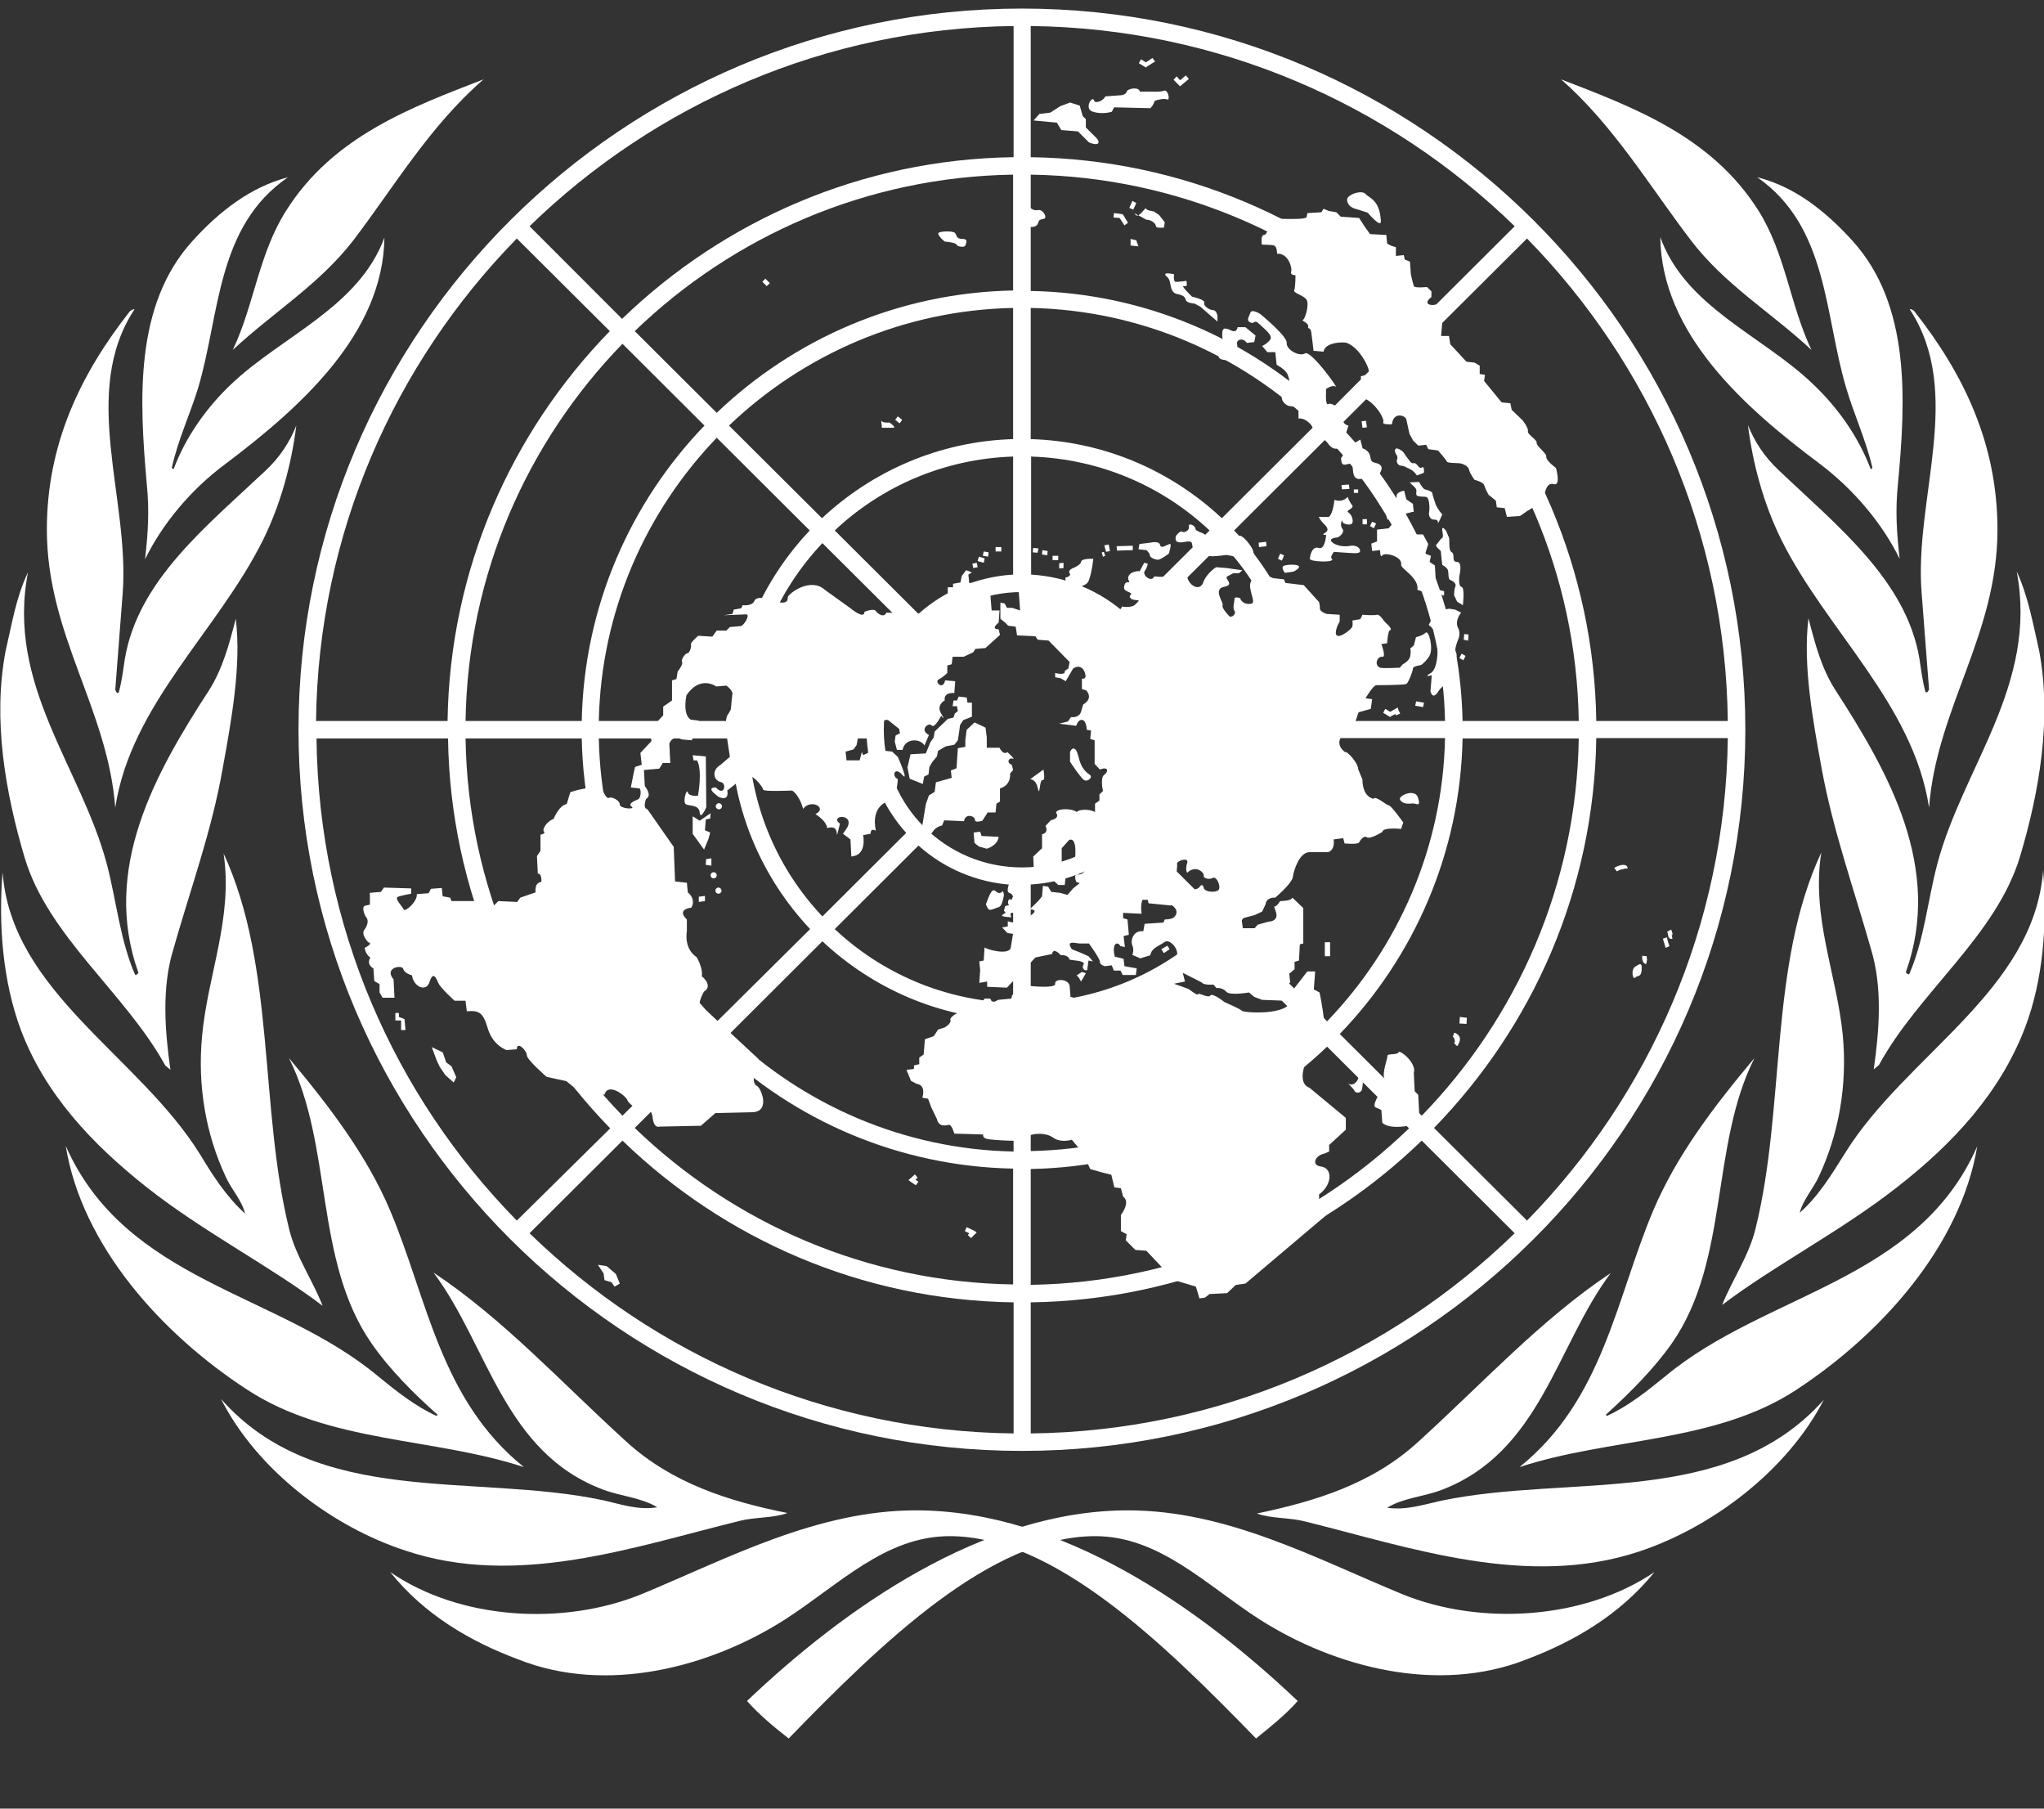 <svg width="26" height="23" viewBox="0 0 26 23" fill="none" xmlns="http://www.w3.org/2000/svg">
<rect x="0" y="0" width="26" height="23" fill="#333333" stroke="none"/>
<g clip-path="url(#clip0_6194_139030)">
<path d="M2.102 13.549L2.168 13.605C2.096 13.104 2.057 12.56 2.202 12.082C2.419 11.315 2.693 10.57 2.832 9.775C2.944 9.158 3.072 8.463 2.999 7.868C2.916 8.191 2.832 8.508 2.654 8.786C1.979 9.825 1.287 11.048 1.761 12.371C1.75 12.387 1.733 12.404 1.717 12.393C1.527 11.954 1.482 11.459 1.36 10.992C1.031 9.753 0.077 8.713 0.356 7.279C0.205 7.591 0.15 7.941 0.071 8.28C-0.096 9.158 0.071 10.086 0.311 10.898C0.607 11.904 1.594 12.626 2.102 13.549Z" fill="white"/>
<path d="M1.845 7.112C2.068 6.657 2.431 6.223 2.866 5.901C3.825 5.178 4.873 4.244 4.89 3.021C4.567 3.9 3.602 4.267 2.961 4.867C2.62 5.184 2.358 5.567 2.208 5.967L2.185 5.951C2.263 5.595 2.414 5.278 2.52 4.934C2.799 4 2.749 2.882 3.663 2.254C3.195 2.377 2.799 2.677 2.447 3.066C1.706 3.883 1.773 5.089 1.867 6.156C1.901 6.49 1.884 6.773 1.845 7.112Z" fill="white"/>
<path d="M2.961 4.45C3.474 3.972 4.065 3.616 4.5 3.049C5.019 2.366 5.471 1.598 6.151 1.009C5.231 1.365 4.238 1.732 3.641 2.677C3.29 3.227 3.234 3.877 2.961 4.45Z" fill="white"/>
<path d="M3.345 6.868C3.568 6.418 3.708 5.906 3.769 5.412C3.685 5.623 3.557 5.817 3.379 5.984C2.631 6.69 1.756 7.379 1.588 8.38C1.566 8.524 1.549 8.669 1.51 8.808C1.477 8.824 1.477 8.785 1.466 8.774L1.561 7.54C1.65 6.334 1.014 4.995 1.711 3.933C1.689 3.927 1.672 3.95 1.655 3.955C1.02 4.761 0.596 5.651 0.596 6.734C0.596 8.074 1.371 9.013 1.466 10.27C1.666 8.958 2.771 8.024 3.345 6.868Z" fill="white"/>
<path d="M1.868 15.1C2.587 15.667 3.446 16.106 4.104 16.606C3.976 16.278 3.764 15.978 3.68 15.639C3.296 14.088 3.507 12.287 2.844 10.853C2.967 11.67 2.643 12.393 2.571 13.171C2.509 13.81 2.621 14.433 2.872 14.966C2.944 15.127 3.078 15.266 3.117 15.433C2.877 15.216 2.704 14.944 2.543 14.677C1.767 13.427 0.145 12.615 0.033 11.092C-0.023 11.77 0.039 12.487 0.262 13.088C0.568 13.91 1.171 14.549 1.868 15.1Z" fill="white"/>
<path d="M11.65 19.207C10.395 19.207 9.268 19.813 8.17 20.269C7.171 20.68 5.85 20.602 4.963 19.991C5.398 20.535 5.983 20.875 6.591 21.102C7.712 21.547 9.023 21.208 9.982 20.597C10.668 20.157 11.259 19.535 12.079 19.535C13.401 19.535 14.79 20.886 15.977 22.108C16.162 21.958 16.357 21.803 16.507 21.631C15.264 20.452 13.507 19.207 11.65 19.207Z" fill="white"/>
<path d="M9.408 19.341C9.603 19.291 9.838 19.307 10.016 19.241C9.269 19.091 8.549 18.863 7.969 18.335C7.138 17.579 6.402 16.773 5.515 16.184C6.213 17.117 6.408 18.474 7.679 18.946C7.902 19.029 8.164 19.046 8.36 19.168C8.114 19.207 7.902 19.13 7.674 19.079C6.034 18.729 4.037 19.18 2.811 17.79C3.273 18.701 4.233 19.419 5.158 19.719C6.581 20.197 8.07 19.669 9.408 19.341Z" fill="white"/>
<path d="M6.664 18.657C5.599 17.801 5.437 16.517 4.963 15.395C4.667 14.694 4.188 14.066 3.675 13.455C4.238 14.577 3.993 16.023 4.723 17.079C4.952 17.412 5.27 17.729 5.565 17.99L5.554 18.007C5.286 17.885 5.047 17.696 4.801 17.495C3.524 16.434 1.6 16.3 0.836 14.572C1.042 15.839 2.052 16.962 3.145 17.673C4.182 18.352 5.515 18.279 6.664 18.657Z" fill="white"/>
<path d="M21.503 3.049C21.938 3.622 22.529 3.972 23.042 4.45C22.769 3.877 22.713 3.227 22.367 2.677C21.77 1.732 20.778 1.365 19.857 1.009C20.527 1.598 20.978 2.36 21.503 3.049Z" fill="white"/>
<path d="M23.484 4.934C23.584 5.273 23.735 5.595 23.818 5.951L23.796 5.967C23.645 5.567 23.383 5.184 23.043 4.867C22.402 4.261 21.437 3.9 21.119 3.016C21.136 4.244 22.184 5.178 23.144 5.895C23.573 6.218 23.941 6.651 24.164 7.107C24.125 6.768 24.108 6.484 24.142 6.156C24.242 5.084 24.304 3.883 23.567 3.066C23.216 2.677 22.82 2.371 22.352 2.254C23.255 2.882 23.205 4 23.484 4.934Z" fill="white"/>
<path d="M24.443 7.535L24.538 8.769C24.526 8.78 24.526 8.813 24.493 8.802C24.454 8.663 24.437 8.519 24.415 8.374C24.248 7.379 23.366 6.685 22.625 5.979C22.446 5.812 22.318 5.617 22.234 5.406C22.296 5.901 22.435 6.412 22.658 6.862C23.233 8.019 24.337 8.952 24.538 10.27C24.633 9.008 25.408 8.074 25.408 6.735C25.408 5.651 24.984 4.761 24.348 3.955C24.331 3.944 24.315 3.928 24.292 3.933C24.989 4.995 24.348 6.334 24.443 7.535Z" fill="white"/>
<path d="M24.643 10.986C24.52 11.453 24.476 11.953 24.286 12.387C24.27 12.398 24.253 12.376 24.242 12.365C24.716 11.042 24.024 9.824 23.349 8.779C23.171 8.507 23.087 8.185 23.004 7.862C22.931 8.463 23.059 9.152 23.171 9.769C23.316 10.564 23.584 11.309 23.801 12.076C23.946 12.554 23.907 13.093 23.834 13.599L23.901 13.543C24.403 12.62 25.396 11.898 25.697 10.886C25.937 10.08 26.104 9.146 25.937 8.268C25.859 7.929 25.798 7.579 25.653 7.268C25.926 8.707 24.972 9.747 24.643 10.986Z" fill="white"/>
<path d="M17.828 20.269C16.724 19.813 15.603 19.207 14.348 19.207C12.497 19.207 10.735 20.458 9.502 21.631C9.653 21.803 9.848 21.964 10.032 22.108C11.214 20.891 12.608 19.535 13.93 19.535C14.75 19.535 15.341 20.157 16.027 20.597C16.981 21.203 18.291 21.547 19.418 21.102C20.02 20.875 20.606 20.535 21.046 19.991C20.154 20.597 18.827 20.68 17.828 20.269Z" fill="white"/>
<path d="M23.468 14.666C23.3 14.933 23.133 15.211 22.893 15.422C22.932 15.261 23.066 15.116 23.139 14.955C23.39 14.416 23.501 13.799 23.44 13.16C23.362 12.382 23.038 11.659 23.167 10.842C22.497 12.276 22.715 14.077 22.33 15.627C22.246 15.972 22.035 16.272 21.906 16.595C22.564 16.094 23.423 15.655 24.143 15.088C24.84 14.544 25.442 13.899 25.76 13.065C25.989 12.465 26.044 11.748 25.989 11.07C25.872 12.604 24.243 13.415 23.468 14.666Z" fill="white"/>
<path d="M21.191 17.495C20.945 17.696 20.706 17.885 20.438 18.007L20.427 17.99C20.722 17.723 21.04 17.407 21.269 17.079C22 16.023 21.754 14.572 22.317 13.455C21.804 14.066 21.325 14.694 21.029 15.395C20.555 16.517 20.393 17.801 19.328 18.657C20.477 18.279 21.81 18.352 22.842 17.679C23.929 16.968 24.939 15.845 25.151 14.577C24.392 16.3 22.474 16.434 21.191 17.495Z" fill="white"/>
<path d="M18.331 19.085C18.102 19.135 17.89 19.208 17.645 19.174C17.84 19.052 18.096 19.035 18.325 18.952C19.597 18.474 19.792 17.118 20.489 16.189C19.602 16.779 18.866 17.585 18.035 18.34C17.455 18.869 16.736 19.091 15.988 19.247C16.167 19.313 16.401 19.297 16.596 19.347C17.94 19.68 19.424 20.203 20.851 19.73C21.772 19.424 22.731 18.707 23.199 17.801C21.967 19.185 19.965 18.741 18.331 19.085Z" fill="white"/>
<path d="M12.999 0.109C7.924 0.109 3.797 4.222 3.797 9.28C3.797 14.338 7.924 18.451 12.999 18.451C18.074 18.451 22.201 14.338 22.201 9.28C22.201 4.222 18.074 0.109 12.999 0.109ZM12.999 11.031C12.028 11.031 11.242 10.247 11.242 9.28C11.242 8.313 12.028 7.529 12.999 7.529C13.969 7.529 14.756 8.313 14.756 9.28C14.756 10.247 13.969 11.031 12.999 11.031ZM14.321 7.807C13.997 7.518 13.579 7.335 13.116 7.307V5.806C13.992 5.834 14.789 6.184 15.386 6.746L14.321 7.807ZM12.887 7.307C12.425 7.335 12.006 7.518 11.683 7.807L10.618 6.746C11.214 6.184 12.012 5.834 12.887 5.806V7.307ZM11.527 7.968C11.237 8.291 11.053 8.708 11.025 9.169H9.519C9.547 8.296 9.898 7.502 10.461 6.907L11.527 7.968ZM11.025 9.391C11.053 9.853 11.237 10.27 11.527 10.592L10.461 11.654C9.898 11.059 9.547 10.264 9.519 9.391H11.025ZM11.683 10.753C12.006 11.042 12.425 11.226 12.887 11.253V12.754C12.012 12.726 11.214 12.376 10.618 11.815L11.683 10.753ZM13.111 11.248C13.573 11.22 13.992 11.037 14.315 10.748L15.38 11.809C14.784 12.371 13.986 12.721 13.111 12.749V11.248ZM14.477 10.592C14.767 10.27 14.951 9.853 14.979 9.391H16.485C16.457 10.264 16.105 11.059 15.542 11.654L14.477 10.592ZM14.979 9.169C14.951 8.708 14.767 8.291 14.477 7.968L15.542 6.907C16.105 7.502 16.457 8.296 16.485 9.169H14.979ZM15.542 6.59C14.901 5.99 14.053 5.612 13.111 5.584V3.916C14.51 3.944 15.782 4.511 16.724 5.412L15.542 6.59ZM12.887 5.584C11.95 5.612 11.097 5.99 10.456 6.59L9.273 5.412C10.216 4.511 11.488 3.944 12.887 3.916V5.584ZM10.3 6.746C9.697 7.385 9.318 8.23 9.29 9.169H7.617C7.645 7.774 8.214 6.507 9.117 5.567L10.3 6.746ZM9.296 9.391C9.324 10.325 9.703 11.176 10.305 11.815L9.117 12.993C8.214 12.054 7.645 10.787 7.617 9.391H9.296ZM10.461 11.97C11.103 12.571 11.95 12.949 12.893 12.976V14.644C11.493 14.616 10.222 14.049 9.279 13.149L10.461 11.97ZM13.111 12.971C14.047 12.943 14.901 12.565 15.542 11.965L16.724 13.143C15.782 14.044 14.51 14.611 13.111 14.638V12.971ZM15.698 11.809C16.3 11.17 16.68 10.325 16.708 9.386H18.381C18.353 10.781 17.784 12.048 16.881 12.988L15.698 11.809ZM16.708 9.169C16.68 8.235 16.3 7.385 15.698 6.746L16.881 5.567C17.784 6.507 18.353 7.774 18.381 9.169H16.708ZM16.881 5.256C15.899 4.317 14.572 3.727 13.111 3.7V2.221C14.979 2.249 16.674 3.005 17.923 4.211L16.881 5.256ZM12.887 3.694C11.426 3.722 10.099 4.311 9.117 5.25L8.074 4.211C9.324 3.005 11.019 2.249 12.887 2.221V3.694ZM8.961 5.412C8.019 6.39 7.428 7.713 7.4 9.169H5.922C5.95 7.307 6.708 5.617 7.918 4.372L8.961 5.412ZM7.4 9.391C7.428 10.848 8.019 12.171 8.961 13.149L7.918 14.188C6.708 12.943 5.95 11.253 5.922 9.391H7.4ZM9.117 13.304C10.099 14.244 11.426 14.833 12.887 14.861V16.334C11.019 16.306 9.324 15.55 8.074 14.344L9.117 13.304ZM13.111 14.866C14.572 14.838 15.899 14.249 16.881 13.31L17.923 14.349C16.674 15.556 14.979 16.311 13.111 16.339V14.866V14.866ZM17.042 13.149C17.985 12.171 18.576 10.848 18.604 9.391H20.082C20.054 11.253 19.295 12.943 18.085 14.188L17.042 13.149ZM18.604 9.169C18.576 7.713 17.985 6.39 17.042 5.412L18.085 4.372C19.295 5.617 20.054 7.307 20.082 9.169H18.604ZM18.085 4.055C16.791 2.805 15.046 2.027 13.111 1.999V0.331C15.503 0.359 17.672 1.326 19.267 2.877L18.085 4.055ZM12.887 1.999C10.958 2.027 9.207 2.805 7.913 4.055L6.736 2.877C8.331 1.326 10.5 0.359 12.893 0.331V1.999H12.887ZM7.757 4.211C6.502 5.5 5.721 7.24 5.693 9.169H4.02C4.048 6.784 5.018 4.622 6.574 3.033L7.757 4.211ZM5.699 9.391C5.727 11.315 6.507 13.06 7.762 14.349L6.574 15.522C5.018 13.938 4.053 11.776 4.026 9.391H5.699ZM7.918 14.505C9.212 15.756 10.958 16.534 12.893 16.562V18.229C10.5 18.201 8.331 17.234 6.736 15.683L7.918 14.505ZM13.111 16.562C15.04 16.534 16.791 15.756 18.085 14.505L19.267 15.683C17.672 17.234 15.503 18.201 13.111 18.229V16.562ZM18.241 14.344C19.496 13.054 20.277 11.315 20.305 9.386H21.978C21.95 11.77 20.98 13.932 19.424 15.522L18.241 14.344ZM20.305 9.169C20.277 7.246 19.496 5.5 18.241 4.211L19.424 3.033C20.98 4.622 21.95 6.784 21.978 9.169H20.305Z" fill="white"/>
<path d="M13.528 7.157L13.473 7.163V7.229L13.528 7.224V7.157Z" fill="white"/>
<path d="M13.461 7.068H13.389V7.124H13.461V7.068Z" fill="white"/>
<path d="M13.254 7.051L13.321 7.062L13.326 7.007L13.259 6.996L13.254 7.051Z" fill="white"/>
<path d="M13.198 7.029L13.137 7.024L13.142 6.968L13.209 6.974L13.198 7.029Z" fill="white"/>
<path d="M12.737 6.957H12.664V7.013H12.737V6.957Z" fill="white"/>
<path d="M12.502 7.068L12.569 7.079L12.575 7.024L12.513 7.013L12.502 7.068Z" fill="white"/>
<path d="M12.514 7.157L12.435 7.135L12.452 7.079L12.525 7.101L12.514 7.157Z" fill="white"/>
<path d="M12.38 7.224L12.369 7.168L12.425 7.157L12.436 7.213L12.38 7.224Z" fill="white"/>
<path d="M5.102 12.977V13.099H5.158L5.146 12.96L5.074 12.932V12.882H5.029V12.977H5.102Z" fill="white"/>
<path d="M5.492 13.316L5.632 13.383L5.676 13.511L5.743 13.56L5.804 13.699L5.771 13.766L5.665 13.672L5.593 13.566L5.554 13.483L5.492 13.316Z" fill="white"/>
<path d="M7.834 16.201L7.884 16.323L7.817 16.362L7.778 16.306L7.689 16.279L7.678 16.195L7.605 16.084L7.717 16.101L7.834 16.201Z" fill="white"/>
<path d="M12.714 7.763H12.614L12.597 7.557L12.653 7.518V7.413H12.329L12.318 7.307L12.363 7.279L12.29 7.251L12.234 7.324L12.217 7.407L12.123 7.424V7.468H12.056V7.591L11.794 7.807L11.275 7.791C11.236 7.874 11.147 7.78 11.147 7.78C11.13 7.724 10.996 7.78 10.996 7.78C10.996 7.885 10.818 7.735 10.818 7.735L10.494 7.502C10.31 7.335 10.031 7.546 10.02 7.596C10.031 7.729 9.808 7.624 9.808 7.624C9.808 7.624 9.624 7.568 9.596 7.641C9.568 7.713 9.446 7.696 9.446 7.696L9.429 7.735L9.334 7.752L9.318 7.807L9.206 7.824L9.485 7.813C9.557 7.802 9.457 7.974 9.412 7.963L9.284 7.974L9.239 8.019H9.117L9.061 8.096L8.882 8.085C8.882 8.085 8.782 8.169 8.788 8.196C8.799 8.224 8.771 8.308 8.743 8.308C8.715 8.308 8.659 8.391 8.676 8.419C8.693 8.447 8.62 8.541 8.62 8.541L8.604 8.636L8.548 8.652V8.908L8.436 8.986V9.097L8.269 9.275L8.286 9.425L8.146 9.575L8.163 9.725L8.079 9.753L8.063 9.819L8.024 10.014L8.118 10.025C8.163 10.008 8.157 10.147 8.118 10.164C8.079 10.181 7.979 10.22 8.035 10.258C8.091 10.297 7.884 10.286 7.884 10.231C7.884 10.175 7.773 10.125 7.745 10.147C7.717 10.164 7.672 10.064 7.672 10.064C7.572 9.958 7.254 10.075 7.254 10.075L7.209 10.225C7.109 10.242 7.042 10.414 7.042 10.414C6.958 10.442 6.891 10.548 6.919 10.575C6.947 10.603 6.875 10.614 6.875 10.614V10.82L6.83 10.887L6.841 11.109C6.897 11.109 6.886 11.215 6.886 11.215C6.791 11.226 6.813 11.348 6.813 11.348L6.618 11.415L6.579 11.47L6.339 11.459L6.272 11.526L6.206 11.459H5.743L5.726 11.415L5.631 11.398L5.62 11.292L5.481 11.303L5.453 11.359L5.302 11.37C5.313 11.465 5.151 11.604 5.135 11.565C5.118 11.526 5.012 11.426 5.062 11.404C5.107 11.387 5.23 11.365 5.23 11.365V11.298L4.884 11.287L4.845 11.342L4.705 11.354V11.504L4.638 11.52C4.594 11.548 4.65 11.654 4.65 11.654C4.716 11.72 4.638 11.82 4.638 11.82C4.583 11.876 4.683 11.982 4.683 11.982C4.756 11.998 4.638 12.054 4.638 12.054C4.655 12.148 4.711 12.176 4.711 12.176C4.655 12.271 4.75 12.315 4.75 12.315L4.761 12.476L4.828 12.515V12.621L4.867 12.688H5.018L5.006 12.454C4.878 12.304 5.118 12.265 5.129 12.321C5.14 12.376 5.241 12.404 5.241 12.404C5.257 12.543 5.419 12.626 5.464 12.487C5.508 12.348 5.547 12.432 5.575 12.499C5.603 12.565 5.782 12.726 5.782 12.726H5.921L5.938 12.86C6.094 12.849 6.144 12.871 6.206 13.082C6.272 13.299 6.445 13.354 6.445 13.354L6.574 13.343C6.574 13.232 6.702 13.36 6.702 13.421C6.702 13.477 6.953 13.694 6.953 13.694L7.204 13.749L7.438 13.938L7.617 13.921H7.689C7.734 13.76 7.957 13.933 7.979 13.988C7.996 14.044 8.146 14.138 8.163 14.094C8.18 14.049 8.286 14.077 8.302 14.216C8.319 14.355 8.386 14.327 8.386 14.327L8.916 14.316L9.1 14.155L9.574 14.144C9.814 14.133 9.669 13.805 9.619 13.805C9.535 13.738 9.647 13.466 9.647 13.466L8.972 12.838C8.816 12.838 8.955 12.61 8.955 12.61C9.078 12.532 8.927 12.415 8.927 12.415C8.944 12.304 8.86 12.171 8.86 12.171C8.693 12.059 8.737 11.843 8.737 11.843V11.693C8.598 11.559 8.793 11.543 8.793 11.543C8.86 11.431 8.749 11.348 8.749 11.348L8.737 11.226L8.587 11.209L8.57 10.77L8.236 10.292C8.169 10.275 8.219 10.159 8.219 10.159C8.302 10.114 8.202 9.997 8.202 9.997L8.191 9.792L8.386 9.775L8.431 9.703H8.526L8.514 9.458C8.559 9.336 8.671 9.403 8.671 9.403L8.799 9.414L8.871 9.275L8.888 9.164L8.788 9.152C8.676 9.086 8.732 8.841 8.732 8.841C8.91 8.58 9.111 8.73 9.111 8.73L9.239 8.719C9.435 8.852 9.256 9.091 9.256 9.091C9.217 9.147 9.239 9.325 9.239 9.325L9.284 9.625L9.161 9.73C9.061 9.786 9.061 9.919 9.172 9.947C9.245 9.958 9.217 10.136 9.106 10.014C8.938 10.014 9.2 10.164 9.122 10.125C9.29 10.209 9.251 10.053 9.251 10.053L9.474 9.875C9.557 9.808 9.708 10.014 9.708 10.042C9.708 10.07 10.076 10.053 10.076 10.053C10.176 10.12 10.215 10.286 10.215 10.286C10.316 10.153 10.533 10.275 10.372 10.353C10.522 10.447 10.522 10.531 10.522 10.531C10.645 10.492 10.645 10.586 10.645 10.614C10.645 10.642 10.684 10.475 10.684 10.475C10.544 10.37 10.868 10.336 10.779 10.52L10.723 10.603L10.818 10.675L10.829 10.892C11.035 10.876 10.979 10.62 10.979 10.62L11.074 10.603C11.074 10.52 11.141 10.564 11.141 10.564C11.074 10.247 11.292 10.192 11.292 10.192C11.415 10.164 11.42 9.908 11.42 9.908C11.336 9.869 11.381 9.742 11.476 9.853C11.571 9.964 11.42 9.625 11.42 9.625L11.348 9.558L11.247 9.547L11.236 9.441H11.069L11.041 9.575L10.979 9.603L10.963 9.564L10.935 9.669H10.768L10.756 9.558L10.857 9.53L10.896 9.475L10.924 9.325H11.046L11.203 9.28C11.214 9.119 11.297 9.158 11.297 9.158L11.353 9.202L11.437 9.269L11.448 9.325L11.392 9.353L11.381 9.43L11.409 9.536H11.481C11.509 9.386 11.704 9.386 11.76 9.48L11.816 9.347C11.688 9.28 11.816 9.18 11.85 9.225C11.889 9.269 11.972 9.102 11.972 9.102C11.972 9.102 12.039 9.186 11.972 9.075C11.905 8.963 12.017 8.908 12.017 8.908C12 8.797 12.139 8.813 12.139 8.813L12.151 8.663L12.022 8.652C11.995 8.786 11.883 8.669 11.939 8.641C11.995 8.613 12.05 8.558 12.05 8.558V8.463L12.106 8.447L12.117 8.352H12.257L12.379 8.296L12.407 8.252L12.535 8.241L12.72 8.074L12.703 8.002C12.591 8.002 12.703 7.918 12.703 7.918L12.714 7.763Z" fill="white"/>
<path d="M8.978 9.62L8.811 9.604L8.822 9.67H8.867C8.939 9.804 8.878 10.12 8.878 10.12C8.878 10.12 8.766 10.132 8.749 10.076C8.733 10.02 8.683 10.198 8.722 10.226C8.761 10.254 8.889 10.226 8.9 10.332C8.911 10.437 8.984 10.265 8.984 10.265L8.978 9.62Z" fill="white"/>
<path d="M8.811 10.381V10.604L8.956 10.804L9.011 10.67L9.034 10.587L8.967 10.559L8.978 10.42L9.034 10.409L9.039 10.342L8.9 10.437L8.811 10.381Z" fill="white"/>
<path d="M9.049 11.009V10.915L8.982 10.926L8.977 10.998L9.049 11.009Z" fill="white"/>
<path d="M8.967 11.459V11.393L8.889 11.404V11.47L8.967 11.459Z" fill="white"/>
<path d="M9.078 11.17C9.1 11.17 9.117 11.153 9.117 11.131C9.117 11.109 9.1 11.092 9.078 11.092C9.056 11.092 9.039 11.109 9.039 11.131C9.039 11.153 9.056 11.17 9.078 11.17Z" fill="white"/>
<path d="M9.139 11.365C9.16 11.365 9.178 11.348 9.178 11.326C9.178 11.305 9.16 11.287 9.139 11.287C9.117 11.287 9.1 11.305 9.1 11.326C9.1 11.348 9.117 11.365 9.139 11.365Z" fill="white"/>
<path d="M9.145 10.292C9.166 10.292 9.184 10.275 9.184 10.253C9.184 10.232 9.166 10.214 9.145 10.214C9.123 10.214 9.105 10.232 9.105 10.253C9.105 10.275 9.123 10.292 9.145 10.292Z" fill="white"/>
<path d="M12.117 8.981H12.173L12.184 9.042L12.145 9.075L12.129 9.125L12.056 9.142L11.889 9.303L11.878 9.375L11.833 9.442L11.777 9.581L11.582 9.592L11.543 9.759L11.571 9.903L11.738 9.97L11.755 9.876L11.811 9.848L11.822 9.753L11.861 9.687L11.917 9.62L11.933 9.548L12.028 9.492L12.14 9.47L12.184 9.414L12.201 9.303L12.212 9.22L12.251 9.159L12.363 9.114V8.936H12.307L12.296 8.87L12.195 8.858L12.173 8.908H12.129L12.117 8.981Z" fill="white"/>
<path d="M12.552 9.509V9.376L12.536 9.253L12.396 9.187L12.296 9.281L12.279 9.414V9.498L12.184 9.514L12.167 9.77L12.095 9.798L12.106 9.892L12.006 9.92L11.905 9.948L11.889 10.07L11.816 10.115L11.777 10.226L11.732 10.498C11.732 10.498 11.816 10.659 11.861 10.582C11.905 10.509 11.983 10.498 11.983 10.498L12.011 10.432L12.262 10.443C12.279 10.337 12.402 10.376 12.402 10.426C12.402 10.47 12.496 10.437 12.496 10.437L12.563 10.332H12.664L12.675 10.22L12.72 10.193V10.026C12.87 9.981 12.848 9.837 12.848 9.837L12.887 9.792L12.87 9.726C12.798 9.698 12.831 9.631 12.881 9.648C12.926 9.665 12.814 9.564 12.814 9.564C12.759 9.609 12.714 9.509 12.714 9.509H12.552Z" fill="white"/>
<path d="M12.703 10.642C12.691 10.754 12.552 10.793 12.552 10.793L12.452 10.765L12.396 10.72L12.385 10.587L12.468 10.576L12.485 10.631L12.703 10.642Z" fill="white"/>
<path d="M13.206 10.042C13.228 10.125 13.223 9.908 13.262 9.92C13.301 9.931 13.273 9.786 13.273 9.786L13.105 9.908C13.184 9.92 13.195 10.003 13.206 10.042Z" fill="white"/>
<path d="M13.695 9.553C13.734 9.636 13.723 9.758 13.862 9.853C13.907 9.886 13.834 9.947 13.79 9.92C13.745 9.892 13.611 9.686 13.611 9.686V9.564C13.639 9.492 13.678 9.519 13.695 9.553Z" fill="white"/>
<path d="M13.695 12.404L13.723 12.432L13.751 12.482L13.812 12.377L13.762 12.36L13.695 12.404Z" fill="white"/>
<path d="M14.805 12.121L14.877 12.071L14.85 12.026L14.771 12.071L14.805 12.121Z" fill="white"/>
<path d="M17.488 14.077L17.571 14.116L17.583 14.277C17.694 14.389 18.057 14.294 18.057 14.266C18.057 14.238 18.04 13.922 18.04 13.922L17.995 13.877L17.984 13.644C18.023 13.521 17.806 13.344 17.789 13.382C17.772 13.421 17.649 13.393 17.649 13.427C17.649 13.466 17.577 13.649 17.61 13.716C17.649 13.783 17.583 13.783 17.571 13.849C17.56 13.905 17.465 14.016 17.488 14.077Z" fill="white"/>
<path d="M17.281 13.7C17.265 13.772 17.198 13.811 17.159 13.783C17.12 13.755 17.203 13.827 17.226 13.866C17.242 13.905 17.298 13.905 17.32 13.866C17.337 13.827 17.332 13.744 17.348 13.705C17.365 13.672 17.293 13.661 17.281 13.7Z" fill="white"/>
<path d="M16.919 11.982H16.852V12.16H16.919V11.982Z" fill="white"/>
<path d="M17.811 10.175C17.772 10.12 17.995 10.025 18.034 10.136C18.073 10.247 18.034 10.231 17.995 10.22C17.962 10.208 17.867 10.247 17.811 10.175Z" fill="white"/>
<path d="M18.013 8.919L18.002 8.975L18.102 8.992L18.113 8.936L18.013 8.919Z" fill="white"/>
<path d="M17.75 9.08L17.756 9.097L17.811 9.075L17.789 9.03L17.778 8.997L17.75 9.014L17.683 9.053L17.622 9.014L17.594 9.064L17.666 9.108L17.683 9.119L17.694 9.108L17.75 9.08Z" fill="white"/>
<path d="M18.101 6.796H17.962C17.962 6.796 18.007 6.813 17.878 6.691C17.75 6.568 17.666 6.718 17.666 6.718L17.516 6.735V6.885L17.443 6.913L17.454 7.007L17.555 6.996C17.555 6.996 17.555 7.107 17.583 7.063C17.611 7.019 17.845 7.074 17.823 7.185C17.817 7.23 18.057 7.352 18.029 7.502C18.152 7.519 18.124 7.641 18.124 7.641L18.28 7.658L18.325 7.563L18.369 7.574V7.519L18.269 7.491L18.252 7.191L18.185 7.146L18.202 7.069L18.129 7.041L18.168 6.918L18.101 6.796Z" fill="white"/>
<path d="M18.508 7.752L18.435 7.741L18.268 7.769L18.173 7.947C18.173 7.947 18.218 7.975 18.257 8.041C18.296 8.108 18.313 8.492 18.201 8.558C18.09 8.625 18.212 8.586 18.212 8.586L18.196 8.792C18.223 8.886 18.268 8.836 18.296 8.792C18.324 8.747 18.352 8.736 18.391 8.686C18.43 8.642 18.486 8.553 18.491 8.492C18.502 8.425 18.547 8.325 18.519 8.297C18.491 8.269 18.547 8.136 18.547 8.136C18.547 8.136 18.586 8.058 18.547 7.986C18.508 7.908 18.558 7.825 18.586 7.791L18.508 7.752Z" fill="white"/>
<path d="M18.619 8.136L18.625 8.063L18.68 8.069L18.675 8.147L18.619 8.136Z" fill="white"/>
<path d="M18.615 8.397L18.564 8.369L18.592 8.313L18.642 8.341L18.615 8.397Z" fill="white"/>
<path d="M18.535 7.652L18.496 7.569C18.496 7.569 18.496 7.496 18.513 7.457C18.53 7.418 18.474 7.385 18.446 7.374C18.418 7.363 18.429 7.291 18.418 7.252C18.407 7.213 18.346 7.185 18.346 7.185C18.346 7.185 18.329 7.046 18.329 7.018C18.329 6.991 18.245 6.952 18.273 6.924C18.301 6.896 18.318 6.857 18.346 6.84C18.374 6.824 18.318 6.69 18.363 6.718C18.407 6.746 18.407 6.796 18.429 6.829C18.446 6.868 18.418 6.996 18.468 7.024C18.513 7.052 18.457 7.146 18.535 7.146C18.608 7.146 18.563 7.324 18.563 7.324C18.563 7.324 18.547 7.457 18.591 7.463C18.636 7.474 18.608 7.696 18.608 7.696L18.535 7.652Z" fill="white"/>
<path d="M17.934 6.134C17.962 6.173 18.017 6.201 18.017 6.24C18.017 6.279 18 6.307 18.056 6.312C18.112 6.323 18.151 6.301 18.168 6.351C18.185 6.396 18.185 6.474 18.179 6.512C18.168 6.551 18.19 6.607 18.235 6.607C18.279 6.607 18.291 6.618 18.291 6.646C18.291 6.674 18.346 6.54 18.346 6.54C18.302 6.501 18.263 6.418 18.263 6.418C18.263 6.418 18.218 6.285 18.218 6.268C18.218 6.251 18.151 6.229 18.123 6.223C18.095 6.212 18.051 6.129 18.051 6.129L17.934 6.134Z" fill="white"/>
<path d="M18.023 6.046C17.995 6.007 17.967 5.979 17.928 5.962C17.889 5.946 17.861 5.923 17.828 5.923C17.789 5.923 17.755 5.884 17.772 5.84C17.789 5.795 17.744 5.773 17.744 5.734C17.744 5.695 17.772 5.695 17.817 5.723C17.861 5.751 17.856 5.762 17.889 5.807C17.928 5.851 17.945 5.901 17.984 5.89C18.023 5.879 18.051 5.973 18.084 5.946C18.123 5.918 18.112 6.012 18.112 6.012L18.023 6.046Z" fill="white"/>
<path d="M16.941 7.107C16.991 7.157 16.662 7.146 16.662 7.107C16.662 7.068 16.69 6.94 16.774 6.968C16.857 6.996 16.869 6.801 16.869 6.801C16.869 6.801 16.796 6.813 16.857 6.774C16.924 6.735 16.857 6.679 16.829 6.651C16.802 6.624 16.774 6.574 16.774 6.574H16.902C16.958 6.535 16.974 6.357 16.974 6.357C17.086 6.396 17.142 6.318 17.142 6.318C17.142 6.318 17.159 6.373 17.198 6.423C17.236 6.468 17.103 6.49 17.153 6.518C17.198 6.546 17.22 6.629 17.198 6.657C17.181 6.685 17.075 6.668 17.075 6.629C17.075 6.59 17.036 6.674 17.075 6.724C17.114 6.768 17.03 6.835 17.008 6.835C16.991 6.835 16.869 6.851 16.969 6.913C17.069 6.968 17.181 6.94 17.181 6.94C17.181 6.94 17.264 6.929 17.292 6.979C17.32 7.024 17.281 7.035 17.236 7.035C17.192 7.035 16.969 7.018 16.969 7.018C16.969 7.018 16.913 7.079 16.941 7.107Z" fill="white"/>
<path d="M16.344 7.19C16.389 7.179 16.5 7.174 16.522 7.201C16.539 7.229 16.455 7.268 16.455 7.268L16.344 7.285C16.31 7.24 16.299 7.201 16.344 7.19Z" fill="white"/>
<path d="M17.543 6.407C17.616 6.368 17.777 6.368 17.766 6.312C17.755 6.257 17.861 6.24 17.861 6.24L17.889 6.351L17.972 6.407L17.984 6.513C17.984 6.513 18.011 6.496 17.911 6.524C17.811 6.551 17.872 6.596 17.872 6.596L17.649 6.607L17.621 6.513L17.543 6.407Z" fill="white"/>
<path d="M17.181 5.896C17.237 5.896 17.165 6.112 17.31 6.09C17.46 6.073 17.321 6.157 17.432 6.162C17.544 6.173 17.516 6.079 17.555 6.012C17.594 5.946 17.572 5.907 17.51 5.89C17.443 5.873 17.443 5.873 17.427 5.795C17.41 5.723 17.332 5.701 17.332 5.701L17.304 5.59L17.181 5.662L17.059 5.823C17.059 5.957 17.125 5.896 17.181 5.896Z" fill="white"/>
<path d="M17.426 6.69L17.454 6.635L17.504 6.657L17.476 6.718L17.426 6.69Z" fill="white"/>
<path d="M17.388 6.602H17.332V6.668H17.388V6.602Z" fill="white"/>
<path d="M17.376 5.351L17.387 5.434L17.331 5.44L17.32 5.357L17.376 5.351Z" fill="white"/>
<path d="M17.276 6.224H17.221V6.268H17.276V6.224Z" fill="white"/>
<path d="M17.07 6.223L17.064 6.168L17.159 6.162L17.165 6.218L17.07 6.223Z" fill="white"/>
<path d="M16.306 7.129L16.256 7.107L16.284 7.041L16.334 7.063L16.306 7.129Z" fill="white"/>
<path d="M16.015 6.957L16.01 6.901L16.105 6.89L16.11 6.946L16.015 6.957Z" fill="white"/>
<path d="M14.409 6.94L14.203 6.946L14.209 7.002L14.409 6.996V6.94Z" fill="white"/>
<path d="M14.069 7.018L14.047 6.935L14.103 6.924L14.119 7.007L14.069 7.018Z" fill="white"/>
<path d="M14.03 7.08L14.014 7.024L14.042 7.019L14.058 7.069L14.03 7.08Z" fill="white"/>
<path d="M14.494 6.918L14.482 6.985L14.583 6.996C14.583 6.996 14.627 7.035 14.627 7.063C14.627 7.09 14.694 7.118 14.728 7.118C14.767 7.118 14.867 7.04 14.867 7.04C14.867 7.04 14.912 6.907 14.878 6.918C14.839 6.929 14.767 6.985 14.756 6.929C14.745 6.874 14.633 6.901 14.633 6.901L14.494 6.918Z" fill="white"/>
<path d="M14.956 6.818C14.956 6.846 14.939 6.885 14.995 6.896C15.05 6.907 15.151 6.857 15.162 6.912C15.173 6.968 15.173 7.007 15.245 7.035C15.318 7.062 15.368 7.074 15.424 7.074C15.48 7.074 15.602 7.057 15.602 7.057C15.602 7.057 15.736 7.079 15.759 7.101C15.859 7.207 15.926 7.235 15.954 7.185C15.982 7.14 15.943 7.035 15.937 6.996C15.926 6.957 15.798 6.779 15.753 6.818C15.708 6.857 15.697 6.818 15.614 6.846C15.53 6.873 15.351 6.857 15.346 6.818C15.335 6.779 15.206 6.762 15.206 6.723C15.206 6.684 15.112 6.64 15.123 6.696C15.134 6.751 15.056 6.779 15.039 6.762C15.011 6.74 14.956 6.818 14.956 6.818Z" fill="white"/>
<path d="M17.086 5.617L17.153 5.412C17.058 5.395 17.081 5.289 17.081 5.289C17.07 5.206 16.941 5.111 16.897 5.139C16.852 5.167 16.869 4.945 16.869 4.945C16.869 4.945 16.952 4.889 16.991 4.917C17.03 4.945 16.674 4.45 16.601 4.494C16.529 4.539 16.361 4.45 16.367 4.361C16.378 4.278 16.032 3.994 16.032 3.994C16.032 3.994 15.921 3.922 15.904 3.978C15.887 4.033 15.848 4.072 15.904 4.1C15.96 4.128 15.949 4.055 16.015 4.117C16.082 4.183 16.2 4.267 16.155 4.322C16.11 4.378 16.055 4.4 16.055 4.4L16.121 4.478H16.222L16.239 4.639C16.239 4.639 16.35 4.695 16.378 4.761C16.406 4.828 16.406 4.867 16.378 4.9C16.35 4.939 16.294 5.006 16.305 5.067C16.317 5.134 16.389 5.161 16.389 5.161L16.462 5.173L16.517 5.2V5.323C16.59 5.306 16.713 5.406 16.701 5.473C16.69 5.539 16.718 5.501 16.813 5.567C16.908 5.634 16.88 5.645 16.941 5.69C17.003 5.728 17.058 5.701 17.086 5.617Z" fill="white"/>
<path d="M15.558 4.339C15.547 4.3 15.53 4.172 15.586 4.178C15.642 4.189 15.602 4.178 15.669 4.206C15.736 4.233 15.742 4.161 15.742 4.161H15.842L15.971 4.267L15.954 4.35L15.859 4.361C15.815 4.289 15.72 4.317 15.736 4.378C15.753 4.445 15.692 4.567 15.653 4.572C15.614 4.584 15.497 4.584 15.502 4.528C15.519 4.472 15.558 4.339 15.558 4.339Z" fill="white"/>
<path d="M15.486 4.089V4.016C15.486 4.016 15.475 3.944 15.43 3.944C15.386 3.944 15.302 3.889 15.319 3.85C15.335 3.811 15.162 3.772 15.162 3.772C15.162 3.772 15.006 3.622 15.062 3.639C15.118 3.655 15.09 3.572 15.09 3.572C15.09 3.572 14.978 3.588 14.95 3.583C14.923 3.572 14.934 3.488 14.934 3.488C14.934 3.488 14.822 3.461 14.822 3.488C14.822 3.516 14.861 3.516 14.878 3.572C14.895 3.627 14.889 3.722 14.973 3.739C15.056 3.755 15.073 3.777 15.084 3.816C15.095 3.855 15.196 3.861 15.196 3.861L15.268 3.9L15.486 4.089Z" fill="white"/>
<path d="M14.481 3.133L14.453 3.055L14.381 3.039V3.122L14.481 3.133Z" fill="white"/>
<path d="M14.453 2.738C14.358 2.666 14.581 2.794 14.581 2.794C14.654 2.794 14.704 2.849 14.704 2.877C14.704 2.905 14.805 2.894 14.805 2.894L14.816 2.827L14.743 2.733L14.676 2.688C14.676 2.688 14.576 2.677 14.576 2.649C14.576 2.627 14.492 2.766 14.453 2.738Z" fill="white"/>
<path d="M16.162 2.794C16.134 2.877 16.122 2.988 16.078 2.988C16.033 2.988 16.05 3.111 16.05 3.111C16.05 3.111 16.173 3.111 16.206 3.122C16.245 3.133 16.245 3.227 16.245 3.227C16.385 3.216 16.44 3.405 16.424 3.455C16.407 3.5 16.479 3.5 16.479 3.5C16.479 3.5 16.479 3.65 16.463 3.689C16.446 3.728 16.585 3.755 16.619 3.811C16.658 3.867 16.602 4.055 16.574 4.067C16.546 4.078 16.647 4.106 16.641 4.15C16.63 4.194 16.669 4.15 16.68 4.228C16.691 4.3 16.708 4.461 16.708 4.461L16.836 4.472C16.853 4.35 17.093 4.345 17.132 4.361C17.288 4.417 17.411 4.661 17.411 4.717C17.411 4.773 17.31 4.784 17.31 4.784L17.327 5.056C17.483 5.1 17.617 5.328 17.595 5.367C17.578 5.406 17.706 5.395 17.706 5.395C17.723 5.228 17.885 5.284 17.89 5.339C17.901 5.395 17.929 5.517 17.929 5.517L17.974 5.601L18.041 5.667L18.141 5.656L18.169 5.712L18.292 5.729C18.292 5.729 18.392 5.84 18.403 5.868C18.415 5.895 18.554 5.884 18.587 5.895C18.627 5.906 18.682 5.934 18.688 5.979C18.699 6.023 18.755 6.101 18.755 6.101C18.755 6.101 18.866 6.129 18.878 6.168C18.889 6.207 18.933 6.29 18.933 6.29L19.028 6.368L19.039 6.451L19.14 6.462L19.168 6.573L19.335 6.562L19.43 6.496C19.552 6.429 19.636 6.346 19.642 6.307C19.653 6.268 19.669 6.129 19.764 6.157C19.859 6.184 19.792 5.951 19.792 5.951C19.792 5.951 19.664 5.856 19.669 5.812C19.681 5.767 19.541 5.673 19.547 5.634C19.558 5.595 19.424 5.523 19.435 5.484C19.446 5.445 19.368 5.345 19.368 5.345L19.229 5.212L19.212 5.128L19.101 5.117L18.878 4.845L18.889 4.767L18.822 4.756V4.65L18.755 4.611L18.654 4.6L18.448 4.378L18.431 4.272H18.331L18.348 4.078C18.415 3.994 18.376 3.833 18.376 3.833C18.376 3.833 18.247 3.9 18.18 3.872C18.113 3.844 18.208 3.778 18.208 3.778V3.705L18.152 3.65C18.152 3.65 17.996 3.666 17.985 3.639C17.974 3.611 17.946 3.489 17.946 3.489L17.935 3.327L17.868 3.3L17.857 3.244L17.756 3.255V3.144L17.701 3.127L17.645 3.099L17.634 2.988L17.427 2.977L17.36 2.883L17.288 2.772L17.054 2.755L16.998 2.699L16.903 2.683L16.836 2.655L16.808 2.699L16.63 2.71L16.619 2.766C16.541 2.805 16.173 2.766 16.162 2.794Z" fill="white"/>
<path d="M17.136 2.549C17.119 2.477 17.32 2.41 17.37 2.466C17.415 2.522 17.549 2.533 17.565 2.811C17.571 2.911 17.398 2.705 17.398 2.705L17.258 2.66C17.18 2.644 17.141 2.599 17.136 2.549Z" fill="white"/>
<path d="M14.415 2.666L14.365 2.644L14.404 2.555L14.454 2.582L14.415 2.666Z" fill="white"/>
<path d="M13.935 1.743L13.812 1.621V1.515L13.773 1.477L13.734 1.343L13.611 1.304L13.489 1.349L13.36 1.432L13.221 1.449L13.148 1.532L13.444 1.56L13.5 1.654L13.712 1.671L13.851 1.81C13.979 1.866 14.007 1.81 13.935 1.743Z" fill="white"/>
<path d="M13.919 1.282C13.897 1.199 13.78 1.388 13.903 1.421C14.025 1.46 14.143 1.421 14.143 1.421L14.171 1.365L14.633 1.376C14.672 1.338 14.689 1.282 14.689 1.282C14.689 1.282 14.801 1.243 14.845 1.265C14.89 1.282 14.857 1.132 14.806 1.154C14.762 1.171 14.667 1.165 14.667 1.165H14.499C14.488 1.099 14.343 1.126 14.332 1.165C14.327 1.199 14.271 1.21 14.271 1.21L14.059 1.226C14.037 1.282 13.931 1.321 13.919 1.282Z" fill="white"/>
<path d="M12.998 2.866C13.143 2.91 13.193 2.877 13.204 2.838C13.215 2.799 13.221 2.794 13.276 2.783C13.332 2.772 13.265 2.66 13.209 2.671C13.154 2.683 13.098 2.655 13.087 2.605C13.076 2.56 12.986 2.438 12.975 2.532C12.964 2.627 12.908 2.627 12.919 2.694C12.936 2.755 12.964 2.855 12.998 2.866Z" fill="white"/>
<path d="M11.934 2.972C11.928 2.938 12.118 2.933 12.146 2.961C12.174 2.988 12.157 3.038 12.24 3.038C12.324 3.038 12.285 3.094 12.28 3.122C12.268 3.15 12.179 3.139 12.168 3.111C12.157 3.083 12.017 3.072 12.017 3.072C12.017 3.072 11.945 3.016 11.934 2.972Z" fill="white"/>
<path d="M14.989 1.076L15.011 1.098L15.028 1.082L15.123 1.004L15.084 0.959L15.011 1.021L14.967 0.971L14.928 1.015L14.989 1.076Z" fill="white"/>
<path d="M14.576 0.86L14.587 0.848L14.693 0.782L14.659 0.737L14.576 0.793L14.514 0.754L14.486 0.804L14.559 0.848L14.576 0.86Z" fill="white"/>
<path d="M14.242 2.772L14.303 2.866L14.348 2.833L14.287 2.733L14.276 2.722H14.264L14.17 2.71L14.164 2.766L14.242 2.772Z" fill="white"/>
<path d="M11.207 5.334L11.218 5.44H11.358C11.414 5.44 11.313 5.373 11.313 5.373C11.313 5.373 11.202 5.385 11.207 5.334Z" fill="white"/>
<path d="M11.387 5.339L11.42 5.295L11.476 5.339L11.443 5.384L11.387 5.339Z" fill="white"/>
<path d="M9.697 3.583L9.736 3.544L9.792 3.6L9.753 3.639L9.697 3.583Z" fill="white"/>
<path d="M12.312 15.706L12.351 15.745L12.396 15.7L12.424 15.673L12.391 15.65L12.296 15.606L12.273 15.656L12.329 15.684L12.312 15.706Z" fill="white"/>
<path d="M11.583 15.028L11.649 15.073L11.683 15.028L11.644 15L11.672 14.978L11.638 14.934L11.583 14.984L11.555 15.006L11.583 15.028Z" fill="white"/>
<path d="M18.57 13.2C18.558 13.149 18.503 13.133 18.497 13.133L18.48 13.188C18.486 13.188 18.492 13.194 18.497 13.2L18.508 13.249C18.503 13.255 18.497 13.261 18.497 13.266L18.536 13.305C18.564 13.261 18.575 13.233 18.57 13.2Z" fill="white"/>
<path d="M18.654 13.021L18.564 13.015L18.57 12.932L18.659 12.943L18.654 13.021Z" fill="white"/>
<path d="M20.8 12.293C20.839 12.271 20.889 12.221 20.883 12.326C20.878 12.432 20.833 12.399 20.8 12.432C20.766 12.466 20.744 12.326 20.8 12.293Z" fill="white"/>
<path d="M21.274 11.893V11.882C21.274 11.865 21.268 11.843 21.257 11.821L21.207 11.849C21.213 11.86 21.213 11.876 21.218 11.887C21.218 11.904 21.224 11.921 21.235 11.932C21.246 11.938 21.257 11.943 21.274 11.938L21.263 11.882C21.263 11.887 21.268 11.887 21.274 11.893Z" fill="white"/>
<path d="M21.152 11.937C21.169 11.993 21.186 12.048 21.186 12.054L21.236 12.032C21.236 12.032 21.214 11.976 21.203 11.92L21.152 11.937Z" fill="white"/>
<path d="M20.946 12.16L20.89 12.154C20.884 12.199 20.896 12.254 20.94 12.26L20.951 12.204C20.951 12.204 20.946 12.182 20.946 12.16Z" fill="white"/>
<path d="M20.706 11.043C20.701 11.026 20.695 11.009 20.678 11.004C20.639 10.987 20.567 11.015 20.533 11.037L20.567 11.081C20.6 11.059 20.65 11.048 20.656 11.054C20.656 11.054 20.656 11.054 20.656 11.048L20.706 11.043Z" fill="white"/>
<path d="M18.134 8.046C18.095 8.085 18.012 8.102 18.012 8.102L17.984 8.208L17.939 8.246C17.939 8.246 17.95 8.274 17.939 8.341C17.928 8.408 17.844 8.447 17.844 8.447L17.805 8.491C17.805 8.491 17.582 8.502 17.554 8.491C17.471 8.452 17.526 8.341 17.582 8.352C17.638 8.363 17.571 8.191 17.571 8.191L17.644 8.18C17.644 8.18 17.655 8.013 17.683 8.013C17.711 8.013 17.672 7.957 17.638 7.93C17.599 7.902 17.554 7.807 17.515 7.818C17.476 7.83 17.331 7.818 17.331 7.818L17.303 7.874L17.203 7.891C17.203 7.891 17.214 7.963 17.192 7.985C17.136 8.052 16.924 8.191 17.013 7.957L17.041 7.902V7.818L16.874 7.807C16.874 7.807 16.79 7.78 16.79 7.741C16.79 7.702 16.779 7.657 16.779 7.657L16.584 7.441L16.35 7.413L16.333 7.368L16.194 7.352C16.026 7.268 15.876 7.34 15.904 7.485C15.931 7.624 15.976 7.68 15.887 7.68C15.792 7.68 15.775 7.607 15.775 7.607C15.775 7.607 15.703 7.579 15.703 7.618C15.703 7.657 15.675 7.73 15.703 7.768C15.731 7.807 15.664 7.863 15.636 7.835C15.608 7.807 15.536 7.724 15.552 7.696C15.569 7.668 15.424 7.491 15.569 7.463C15.72 7.435 15.558 7.352 15.614 7.329L15.686 7.29H15.759L15.803 7.252L15.681 7.235L15.608 7.224L15.469 7.213C15.329 7.307 15.301 7.418 15.301 7.418C15.229 7.557 15.05 7.363 15.117 7.285C15.184 7.207 14.911 7.274 14.866 7.313C14.822 7.352 14.682 7.329 14.682 7.329C14.654 7.413 14.526 7.318 14.56 7.263C14.599 7.207 14.599 7.168 14.599 7.168L14.554 7.157L14.498 7.263C14.37 7.263 14.331 7.335 14.359 7.385C14.387 7.429 14.32 7.374 14.303 7.441C14.286 7.507 14.314 7.507 14.37 7.535C14.426 7.563 14.342 7.563 14.381 7.607C14.42 7.652 14.532 7.607 14.465 7.674C14.398 7.741 14.27 7.713 14.27 7.713C14.258 7.796 14.085 7.78 14.063 7.752C14.046 7.724 13.907 7.557 13.907 7.557L13.729 7.546C13.712 7.413 13.812 7.479 13.851 7.379C13.89 7.274 13.907 7.107 13.907 7.107C13.907 7.107 13.757 7.096 13.751 7.146C13.74 7.19 13.65 7.224 13.65 7.224C13.65 7.224 13.578 7.252 13.606 7.29C13.634 7.329 13.55 7.346 13.55 7.346C13.55 7.346 13.567 7.407 13.539 7.429C13.466 7.507 13.277 7.441 13.249 7.413L13.137 7.368L13.026 7.296L12.898 7.352L12.859 7.39H12.719L12.708 7.502L12.959 7.529L12.976 7.763L12.875 7.73H12.808L12.78 7.674L12.725 7.663V7.869L12.78 7.913L12.825 7.957L12.92 7.969L12.937 8.08L13.171 8.091L13.199 8.135L13.338 8.146L13.606 8.419L13.589 8.502L13.544 8.53C13.561 8.597 13.422 8.558 13.422 8.558V8.613L13.489 8.624L13.556 8.663L13.65 8.502C13.751 8.435 13.801 8.53 13.807 8.586C13.818 8.641 13.762 8.63 13.762 8.63V8.763L13.818 8.78C13.913 8.891 13.779 8.958 13.779 8.958L13.751 9.052C13.723 9.136 13.623 9.119 13.623 9.119L13.584 9.175L13.472 9.203L13.69 9.23C13.712 9.152 13.768 9.136 13.796 9.175C13.823 9.214 13.823 9.28 13.823 9.28L13.879 9.291L13.868 9.397L13.924 9.414V9.714L13.991 9.786C14.102 9.742 14.102 9.814 14.046 9.853C13.991 9.892 14.03 10.059 14.03 10.059L13.985 10.103V10.181L13.929 10.22V10.325C13.835 10.281 13.723 10.297 13.695 10.325C13.611 10.27 13.433 10.286 13.433 10.336C13.489 10.409 13.366 10.431 13.366 10.431L13.299 10.503C13.344 10.598 13.255 10.609 13.255 10.609V10.787L13.143 10.892L13.154 11.137C13.154 11.204 13.294 11.209 13.322 11.176C13.349 11.137 13.461 11.254 13.461 11.254H13.544L13.561 11.087L13.505 11.059V10.787L13.6 10.681C13.712 10.642 13.673 10.926 13.673 10.953C13.684 11.059 13.729 11.048 13.773 11.026C13.868 10.987 13.79 11.131 13.717 11.12C13.645 11.109 13.69 11.215 13.69 11.215L13.734 11.231L13.65 11.298L13.578 11.381L13.483 11.354L13.372 11.342L13.333 11.276L13.266 11.265L13.255 11.398L13.21 11.454L13.098 11.565C13.249 11.565 13.082 11.67 13.043 11.67C13.126 11.698 13.031 11.782 12.819 11.715V11.782L12.747 11.793L12.814 11.865L12.886 11.876L12.859 12.037C12.859 12.16 12.552 12.076 12.524 12.048L12.513 12.215L12.457 12.226L12.468 12.337L12.457 12.499L12.557 12.482V12.549L12.808 12.56L13.171 12.176L13.383 12.132C13.399 12.037 13.494 12.148 13.494 12.148C13.589 12.137 13.606 12.204 13.606 12.204L13.729 12.221C13.829 12.248 13.768 12.26 13.773 12.299C13.784 12.354 13.829 12.337 13.829 12.337L13.846 12.215L13.902 12.226L13.846 12.16L13.745 12.115L13.634 12.071C13.561 11.965 13.65 11.987 13.729 11.998H13.851C13.851 11.998 13.991 12.187 13.991 12.232C13.991 12.276 14.058 12.287 14.058 12.287L14.141 12.276L14.169 12.343H14.253L14.281 12.399H14.448L14.459 12.315L14.303 12.287L14.292 12.193L14.18 12.165C14.141 12.004 14.208 11.96 14.253 12.032L14.309 12.043L14.292 11.904L14.359 11.887L14.342 11.693L14.286 11.676V11.609L14.521 11.62C14.504 11.498 14.532 11.443 14.532 11.443H14.599L14.61 11.487L14.894 11.515L15.095 11.287C15.084 11.27 15.117 11.259 15.095 11.237C15.067 11.209 15.028 11.237 14.983 11.209C14.939 11.181 14.983 11.02 14.972 10.987C14.961 10.948 15.128 10.892 15.101 10.976C15.073 11.059 15.101 11.098 15.101 11.098C15.223 10.987 15.324 11.109 15.312 11.137C15.301 11.165 15.379 11.192 15.424 11.165C15.469 11.137 15.524 11.248 15.508 11.304C15.491 11.359 15.324 11.348 15.312 11.293C15.301 11.237 15.273 11.254 15.257 11.281C15.24 11.309 15.156 11.326 15.106 11.298C15.095 11.293 15.095 11.287 15.089 11.281L14.889 11.509H14.9C15.011 11.576 14.956 11.659 14.916 11.676C14.877 11.693 14.816 11.693 14.816 11.693L14.799 11.732L14.56 11.748L14.543 11.843C14.42 11.826 14.376 11.954 14.403 12.021C14.431 12.087 14.403 12.143 14.403 12.143L14.504 12.187L14.632 12.148C14.649 12.054 14.732 12.037 14.81 11.982C14.883 11.926 15.006 12.087 14.967 12.16C14.928 12.232 14.928 12.265 14.928 12.265L14.939 12.348L14.844 12.387L14.771 12.426L14.76 12.471H14.509L14.465 12.515L14.342 12.526L14.303 12.582L14.219 12.593C14.219 12.593 14.08 12.66 14.136 12.732C14.191 12.81 13.902 12.799 13.84 12.693C13.823 12.788 13.717 12.704 13.717 12.704L13.617 12.677L13.606 12.537C13.589 12.443 13.411 12.443 13.422 12.51C13.433 12.576 13.087 12.537 13.087 12.537L12.976 12.593L12.875 12.654L12.864 12.699L12.697 12.715L12.624 12.754L12.597 12.699H12.524L12.451 12.804C12.256 12.815 12.072 12.927 12.089 12.971C12.106 13.015 12.016 13.066 12.016 13.066L11.933 13.093L11.877 13.177L11.765 13.216L11.749 13.41L11.693 13.449V13.533L11.626 13.549V13.594L11.531 13.605L11.587 13.744L11.659 13.783C11.788 13.799 11.732 13.96 11.732 13.96L11.805 13.972L11.844 14.077L11.916 14.227C11.944 14.338 12.028 14.311 12.067 14.305C12.106 14.294 12.139 14.416 12.139 14.416L12.507 14.427C12.507 14.427 12.491 14.466 12.552 14.483C12.619 14.5 13.043 14.522 13.059 14.494C13.043 14.411 13.294 14.389 13.394 14.466C13.494 14.539 13.634 14.494 13.634 14.494L13.773 14.661L13.868 14.867L14.024 14.911L14.136 14.939L14.175 15.1L14.258 15.111L14.286 15.217C14.387 15.289 14.258 15.45 14.258 15.45V15.656L14.331 15.695L14.32 15.773L14.442 15.895L14.582 15.906L14.933 16.278L15.212 16.362L15.257 16.512L15.329 16.501L15.385 16.456L15.608 16.445L15.72 16.34L15.842 16.323L16.874 15.45L16.779 15.395V15.189C16.947 15.067 16.958 14.85 16.796 14.833C16.679 14.816 16.729 14.694 16.841 14.672L16.907 14.644V14.561L17.119 14.366V14.216L16.657 13.833C16.45 13.76 16.657 13.31 16.796 13.316C16.935 13.327 16.785 12.621 16.785 12.621L16.712 12.582L16.729 12.354H16.629L16.461 12.571L16.417 12.721C16.4 12.915 15.825 12.882 15.798 12.854C15.77 12.827 15.575 12.743 15.575 12.743C15.575 12.743 15.424 12.621 15.396 12.66C15.368 12.699 15.24 12.615 15.24 12.643C15.24 12.671 15.117 12.576 15.117 12.576L14.933 12.51L15.073 12.482L15.045 12.371L15.285 12.493C15.312 12.532 15.435 12.521 15.435 12.521L15.474 12.565C15.474 12.565 15.547 12.554 15.597 12.61C15.642 12.665 15.887 12.621 15.887 12.621L15.954 12.677L16.054 12.715L16.344 12.726L16.355 12.549L16.411 12.493L16.4 12.382L16.467 12.326V12.232L16.523 12.215L16.534 12.009L16.578 11.998V11.548L16.439 11.415C16.428 11.459 16.283 11.459 16.283 11.459C16.283 11.459 16.244 11.526 16.216 11.526C16.188 11.526 16.255 11.609 16.233 11.665C16.216 11.72 16.138 11.72 16.138 11.72L15.998 11.759L15.959 11.804H15.809L15.792 11.681L15.959 11.637L16.054 11.593L16.099 11.498C16.11 11.404 16.221 11.415 16.221 11.415C16.221 11.415 16.433 11.237 16.445 11.153C16.456 11.07 16.528 10.837 16.657 10.837H16.896C16.991 10.798 16.963 10.675 16.963 10.675L17.086 10.659L17.103 10.726C17.103 10.726 17.27 10.742 17.287 10.714C17.303 10.687 17.343 10.62 17.387 10.648C17.432 10.675 17.582 10.581 17.582 10.581C17.593 10.514 17.822 10.542 17.822 10.542L17.85 10.459C17.85 10.459 17.694 10.242 17.666 10.242C17.638 10.242 17.488 10.108 17.471 10.159C17.32 10.12 17.331 9.914 17.331 9.914L17.276 9.781C17.276 9.703 17.136 9.547 17.108 9.564C16.969 9.458 17.069 9.341 17.108 9.33C17.147 9.319 17.236 9.191 17.236 9.191L17.281 9.058L17.437 9.014L17.454 8.891L17.37 8.88C17.37 8.88 17.465 8.713 17.51 8.713C17.554 8.713 17.861 8.713 17.889 8.697C17.917 8.68 17.973 8.53 17.973 8.502C17.973 8.474 18.045 8.463 18.073 8.458C18.101 8.447 18.168 8.374 18.185 8.335C18.235 8.241 18.174 8.007 18.134 8.046Z" fill="white"/>
<path d="M12.999 11.426C13.01 11.415 13.027 11.47 13.054 11.459C13.082 11.454 13.094 11.509 13.066 11.509C13.038 11.509 13.038 11.543 13.038 11.559C13.038 11.576 13.038 11.609 13.015 11.631C12.993 11.654 12.976 11.637 12.948 11.626C12.921 11.609 12.909 11.609 12.87 11.609C12.837 11.609 12.865 11.665 12.865 11.665C12.865 11.665 12.72 11.659 12.748 11.637C12.776 11.615 12.803 11.609 12.781 11.592C12.759 11.576 12.781 11.565 12.781 11.537C12.781 11.509 12.848 11.52 12.831 11.504C12.809 11.481 12.831 11.403 12.865 11.448L12.887 11.398C12.865 11.376 12.882 11.37 12.837 11.354C12.798 11.337 12.831 11.254 12.831 11.254L12.837 11.198C12.848 11.126 12.988 11.12 12.999 11.181C13.004 11.242 12.999 11.287 12.999 11.287L13.038 11.303C13.038 11.303 13.032 11.348 12.999 11.348C12.965 11.348 12.999 11.37 12.976 11.392L12.999 11.426Z" fill="white"/>
<path d="M12.541 11.498C12.563 11.454 12.608 11.276 12.664 11.332C12.72 11.387 12.753 11.332 12.753 11.332C12.753 11.332 12.781 11.359 12.764 11.415C12.753 11.47 12.736 11.526 12.703 11.537C12.669 11.543 12.641 11.565 12.597 11.57C12.563 11.576 12.541 11.498 12.541 11.498Z" fill="white"/>
</g>
<defs>
<clipPath id="clip0_6194_139030">
<rect width="26" height="22" fill="white" transform="translate(0 0.108)"/>
</clipPath>
</defs>
</svg>

